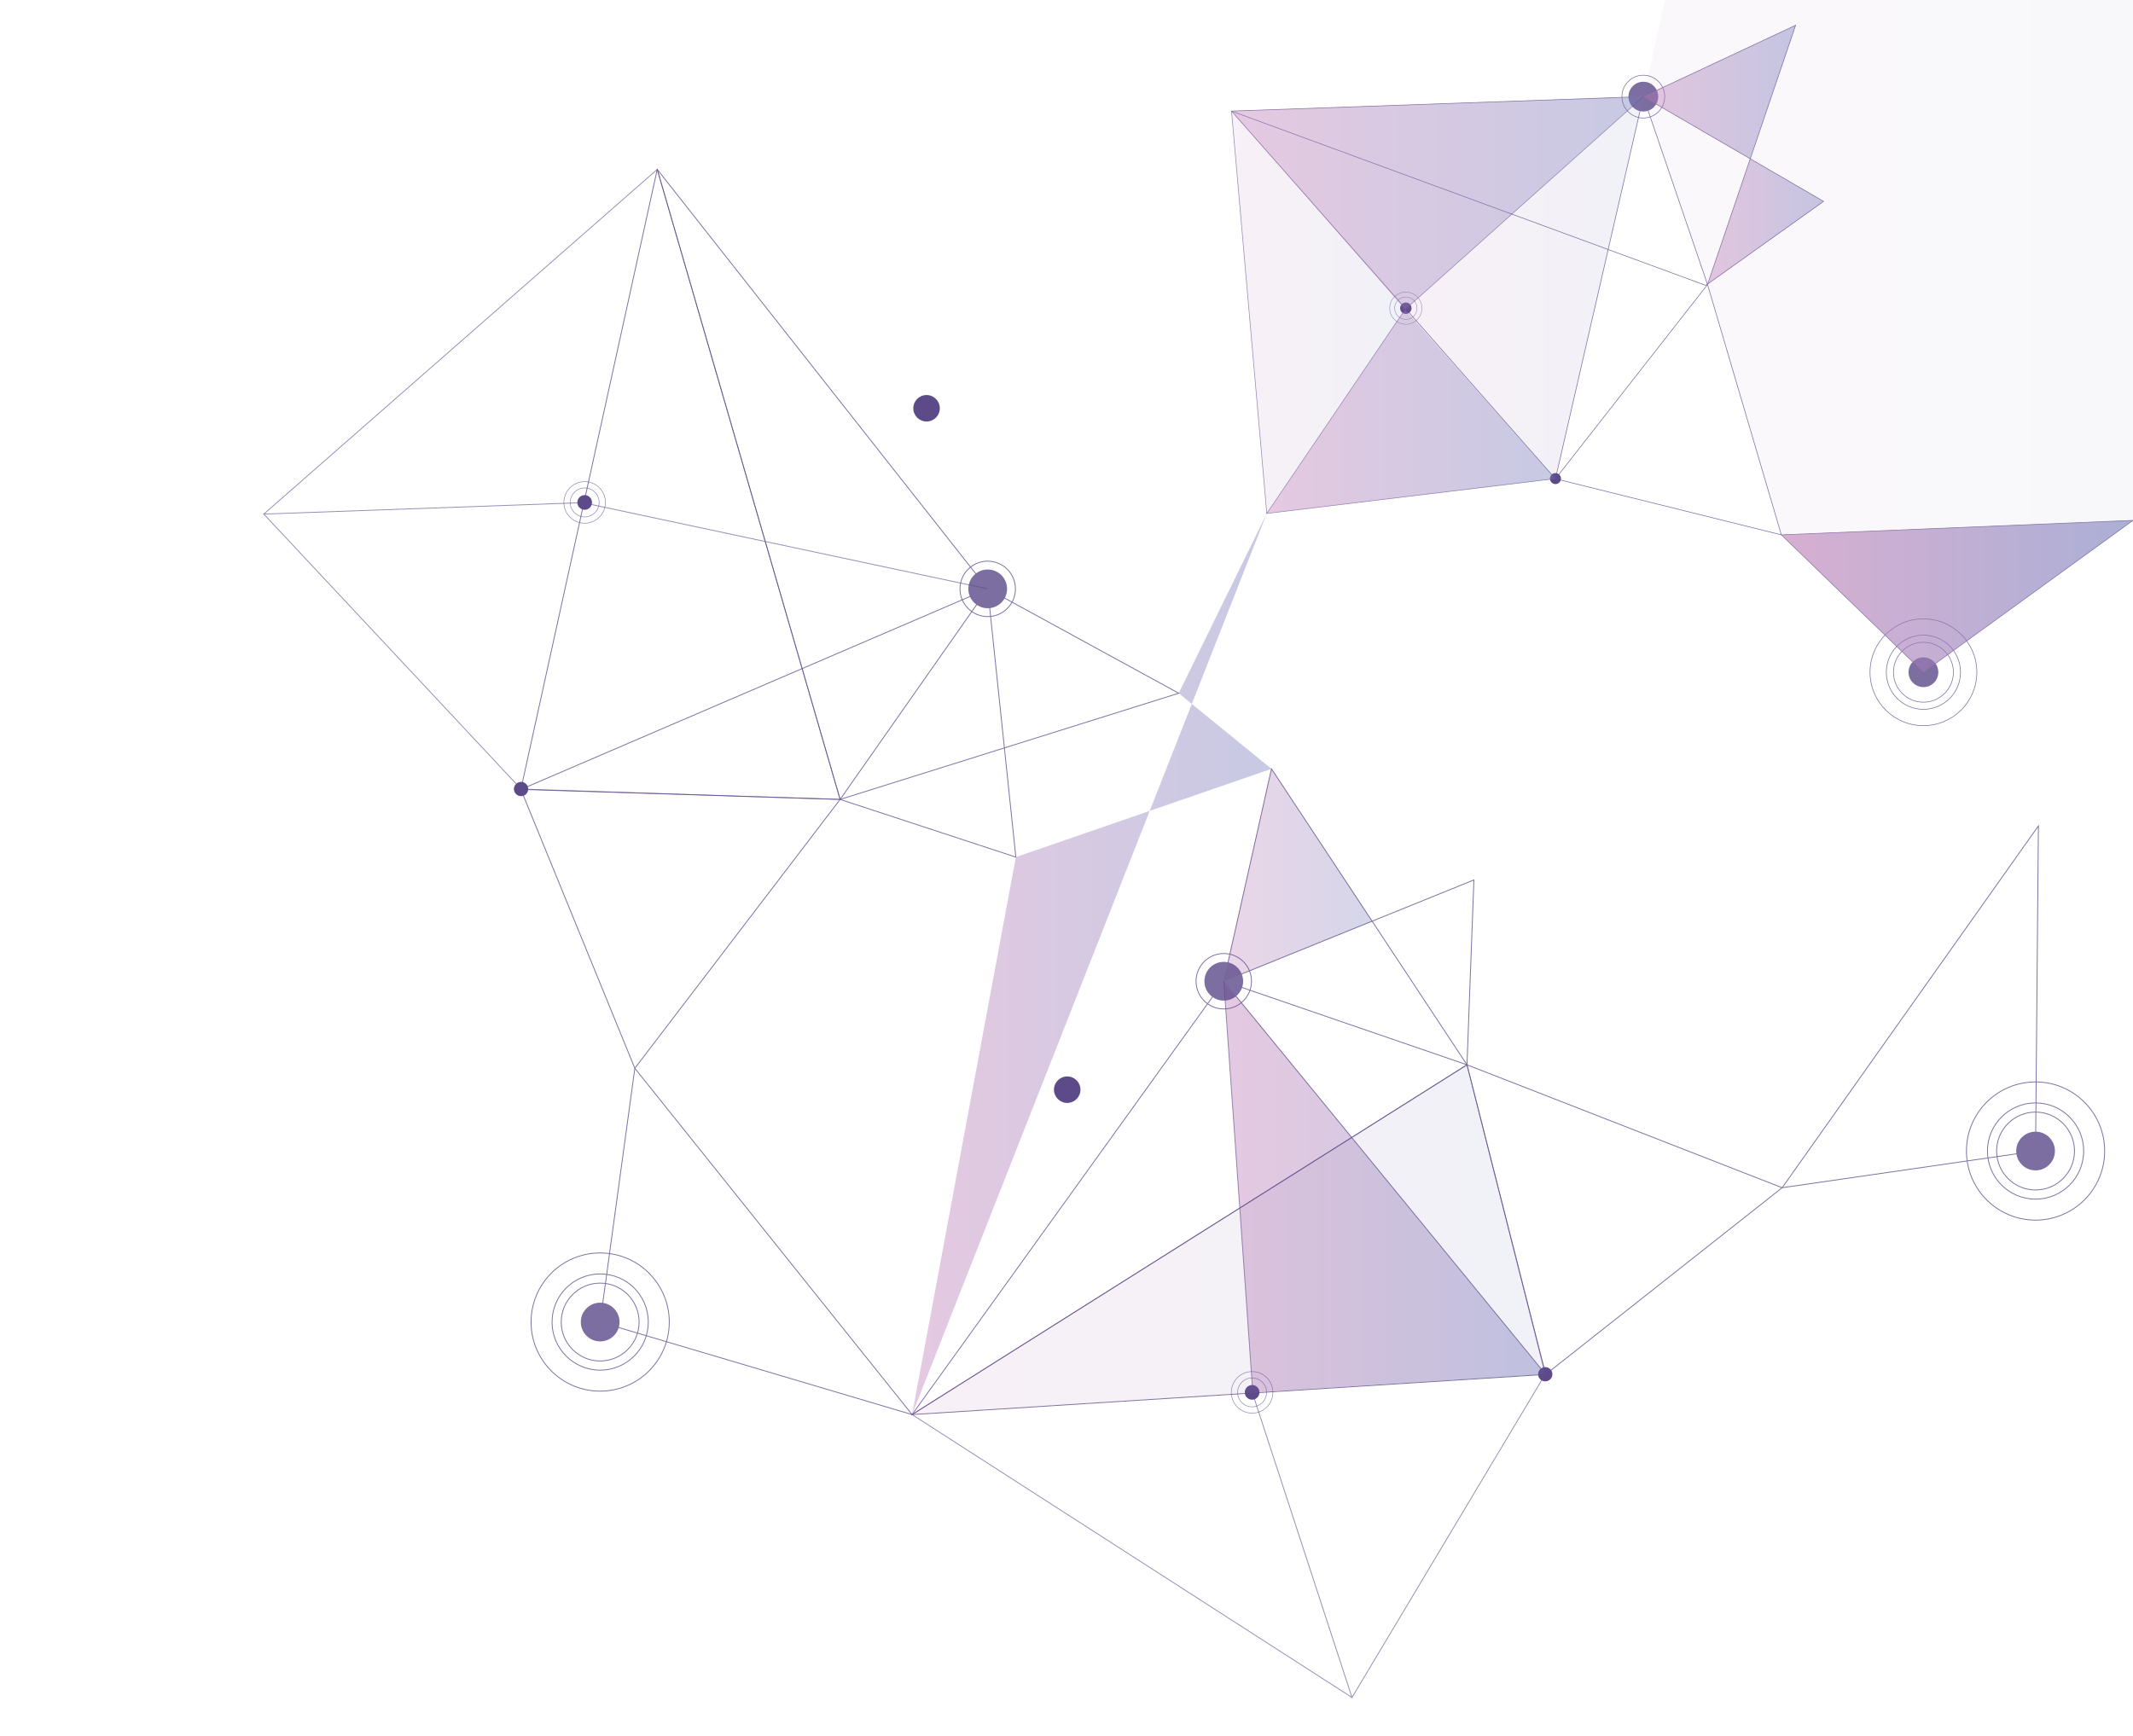 <?xml version="1.0" encoding="utf-8"?>
<!-- Generator: Adobe Illustrator 23.0.3, SVG Export Plug-In . SVG Version: 6.00 Build 0)  -->
<svg version="1.1" id="レイヤー_1" xmlns="http://www.w3.org/2000/svg" xmlns:xlink="http://www.w3.org/1999/xlink" x="0px"
	 y="0px" viewBox="0 0 1046.3 851.8" style="enable-background:new 0 0 1046.3 851.8;" xml:space="preserve">
<style type="text/css">
	.st0{opacity:0.3;fill:url(#SVGID_1_);enable-background:new    ;}
	.st1{opacity:0.4;fill:url(#SVGID_2_);enable-background:new    ;}
	.st2{opacity:5.000000e-02;fill:url(#SVGID_3_);enable-background:new    ;}
	.st3{fill:#5D4A89;}
	.st4{opacity:0.8;}
	.st5{fill:none;stroke:#5D4A89;stroke-width:0.318;stroke-miterlimit:10;}
	.st6{fill:none;}
	.st7{opacity:0.64;fill:none;stroke:#5D4A89;stroke-width:0.318;stroke-miterlimit:10;enable-background:new    ;}
	.st8{opacity:0.64;fill:none;stroke:#5D4A89;stroke-width:0.238;stroke-miterlimit:10;enable-background:new    ;}
	.st9{fill:none;stroke:#5D4A89;stroke-width:0.412;stroke-miterlimit:10;}
	.st10{opacity:0.64;fill:none;stroke:#5D4A89;stroke-width:0.412;stroke-miterlimit:10;enable-background:new    ;}
	.st11{opacity:0.64;fill:none;stroke:#5D4A89;stroke-width:0.308;stroke-miterlimit:10;enable-background:new    ;}
	.st12{opacity:0.1;fill:url(#SVGID_4_);enable-background:new    ;}
	.st13{opacity:0.1;fill:url(#SVGID_5_);enable-background:new    ;}
	.st14{opacity:0.4;fill:url(#SVGID_6_);enable-background:new    ;}
	.st15{opacity:0.4;fill:url(#SVGID_7_);enable-background:new    ;}
	.st16{opacity:0.4;fill:url(#SVGID_8_);enable-background:new    ;}
	.st17{opacity:0.4;fill:url(#SVGID_9_);enable-background:new    ;}
	.st18{opacity:0.6;fill:url(#SVGID_10_);enable-background:new    ;}
	.st19{opacity:0.1;fill:url(#SVGID_11_);enable-background:new    ;}
	.st20{opacity:0.4;fill:url(#SVGID_12_);enable-background:new    ;}
</style>
<g id="deails">
	
		<linearGradient id="SVGID_1_" gradientUnits="userSpaceOnUse" x1="600.3" y1="422.7" x2="673.1" y2="422.7" gradientTransform="matrix(1 0 0 -1 0 852)">
		<stop  offset="0" style="stop-color:#BC79B3"/>
		<stop  offset="1" style="stop-color:#7379BA"/>
	</linearGradient>
	<polygon class="st0" points="623.7,377.2 600.3,481.4 673.1,451.9 	"/>
	
		<linearGradient id="SVGID_2_" gradientUnits="userSpaceOnUse" x1="600.3" y1="269.75" x2="758" y2="269.75" gradientTransform="matrix(1 0 0 -1 0 852)">
		<stop  offset="0" style="stop-color:#BC79B3"/>
		<stop  offset="1" style="stop-color:#7379BA"/>
	</linearGradient>
	<polygon class="st1" points="758,674.2 600.3,481.4 614.5,683.1 	"/>
	
		<linearGradient id="SVGID_3_" gradientUnits="userSpaceOnUse" x1="806.1" y1="720.8" x2="1046.3" y2="720.8" gradientTransform="matrix(1 0 0 -1 0 852)">
		<stop  offset="0" style="stop-color:#BC79B3"/>
		<stop  offset="1" style="stop-color:#7379BA"/>
	</linearGradient>
	<polygon class="st2" points="806.1,47.4 837.6,139.6 873.8,262.4 1046.3,255.3 1046.3,0 816.7,0 	"/>
	<g>
		<circle class="st3" cx="763" cy="234.8" r="2.7"/>
		<g>
			<g class="st4">
				<circle class="st3" cx="943.5" cy="329.8" r="7.3"/>
				<circle class="st5" cx="943.5" cy="329.8" r="18.2"/>
				<circle class="st5" cx="943.5" cy="329.8" r="26.2"/>
				<circle class="st5" cx="943.5" cy="329.8" r="14.7"/>
				<circle class="st3" cx="806.1" cy="47.4" r="7.3"/>
				<circle class="st5" cx="806.1" cy="47.4" r="10.5"/>
				<polyline class="st5" points="837.6,139.6 880.8,12.4 806.1,47.4 604.1,54.5 763,234.9 837.6,139.6 873.8,262.4 1046.3,255.3 
					943.5,329.8 873.8,262.4 763,234.9 806.1,47.4 837.6,139.6 				"/>
				<polyline class="st5" points="604.1,54.5 836.7,140 894.5,98.8 806.1,47.4 				"/>
				
					<rect x="648.2" y="40.5" transform="matrix(0.796 -0.605 0.605 0.796 8.172 550.997)" class="st6" width="346.2" height="445.7"/>
			</g>
			<polyline class="st7" points="806.1,47.4 689.2,151.9 621.4,251.9 763,234.8 			"/>
			<line class="st7" x1="604.1" y1="54.5" x2="621.4" y2="251.9"/>
		</g>
		<circle class="st8" cx="689.6" cy="151.2" r="5.5"/>
		<circle class="st8" cx="689.6" cy="151.2" r="7.9"/>
		<circle class="st3" cx="689.6" cy="151.2" r="2.8"/>
	</g>
	<g>
		<circle class="st3" cx="523.5" cy="534.6" r="6.5"/>
		<circle class="st3" cx="758" cy="674.2" r="3.5"/>
		<g>
			<g class="st4">
				<circle class="st3" cx="998.5" cy="564.7" r="9.5"/>
				<circle class="st9" cx="998.5" cy="564.7" r="23.6"/>
				<circle class="st9" cx="998.5" cy="564.7" r="33.9"/>
				<circle class="st9" cx="998.5" cy="564.7" r="19.1"/>
				<circle class="st3" cx="600.3" cy="481.4" r="9.5"/>
				<circle class="st9" cx="600.3" cy="481.4" r="13.6"/>
				<polyline class="st9" points="719.6,522.4 623.7,377.2 600.3,481.4 447.4,694 758.2,674.3 719.6,522.4 874.2,582.7 999.9,405.2 
					998.5,564.7 874.2,582.7 758.2,674.3 600.3,481.4 719.6,522.4 				"/>
				<polyline class="st9" points="447.4,694 719.6,522.4 723,431.7 600.3,481.4 				"/>
				
					<rect x="609.3" y="348.4" transform="matrix(8.822754e-03 -1 1 8.822754e-03 189.079 1465.004)" class="st6" width="448.4" height="577.4"/>
			</g>
			<polyline class="st10" points="663.2,832.8 447.4,694 719.6,522.4 758,674.2 663.2,832.8 614.6,684.1 600.3,481.4 			"/>
		</g>
		<circle class="st11" cx="614.2" cy="683.1" r="7.1"/>
		<circle class="st11" cx="614.2" cy="683.1" r="10.2"/>
		<circle class="st3" cx="614.2" cy="683.1" r="3.6"/>
	</g>
	<g>
		<circle class="st3" cx="454.5" cy="200.3" r="6.5"/>
		<circle class="st3" cx="255.6" cy="387.1" r="3.5"/>
		<g>
			<g class="st4">
				<circle class="st3" cx="294.4" cy="648.6" r="9.5"/>
				<circle class="st9" cx="294.4" cy="648.6" r="23.6"/>
				<circle class="st9" cx="294.4" cy="648.6" r="33.9"/>
				<circle class="st9" cx="294.4" cy="648.6" r="19.1"/>
				<circle class="st3" cx="484.5" cy="288.9" r="9.5"/>
				<circle class="st9" cx="484.5" cy="288.9" r="13.6"/>
				<polyline class="st9" points="412.1,392.2 578.2,340.1 484.5,288.9 322.4,83.1 255.5,387.3 412.1,392.2 311.4,524.1 447.4,694 
					294.4,648.6 311.4,524.1 255.5,387.3 484.5,288.9 412.1,392.2 				"/>
				<polyline class="st9" points="322.4,83.1 412.1,392.2 498.3,420.5 484.5,288.9 				"/>
				
					<rect x="-18.3" y="245.8" transform="matrix(0.285 -0.959 0.959 0.285 -257.149 595.394)" class="st6" width="577.4" height="448.4"/>
			</g>
			<polyline class="st10" points="129.4,252.2 322.4,83.1 412.1,392.2 255.6,387.1 129.4,252.2 285.8,246.6 484.5,288.9 			"/>
		</g>
		<circle class="st11" cx="286.8" cy="246.5" r="7.1"/>
		<circle class="st11" cx="286.8" cy="246.5" r="10.2"/>
		<circle class="st3" cx="286.8" cy="246.5" r="3.6"/>
	</g>
	
		<linearGradient id="SVGID_4_" gradientUnits="userSpaceOnUse" x1="604.1" y1="698.8" x2="689.2" y2="698.8" gradientTransform="matrix(1 0 0 -1 0 852)">
		<stop  offset="0" style="stop-color:#BC79B3"/>
		<stop  offset="1" style="stop-color:#7379BA"/>
	</linearGradient>
	<polygon class="st12" points="604.1,54.5 621.4,251.9 689.2,151.9 	"/>
	
		<linearGradient id="SVGID_5_" gradientUnits="userSpaceOnUse" x1="689.2" y1="710.85" x2="806.1" y2="710.85" gradientTransform="matrix(1 0 0 -1 0 852)">
		<stop  offset="0" style="stop-color:#BC79B3"/>
		<stop  offset="1" style="stop-color:#7379BA"/>
	</linearGradient>
	<polygon class="st13" points="763,234.9 689.2,151.9 806.1,47.4 	"/>
	
		<linearGradient id="SVGID_6_" gradientUnits="userSpaceOnUse" x1="604.1" y1="752.35" x2="806.1" y2="752.35" gradientTransform="matrix(1 0 0 -1 0 852)">
		<stop  offset="0" style="stop-color:#BC79B3"/>
		<stop  offset="1" style="stop-color:#7379BA"/>
	</linearGradient>
	<polygon class="st14" points="689.2,151.9 806.1,47.4 604.1,54.5 	"/>
	
		<linearGradient id="SVGID_7_" gradientUnits="userSpaceOnUse" x1="621.4" y1="650.1" x2="763" y2="650.1" gradientTransform="matrix(1 0 0 -1 0 852)">
		<stop  offset="0" style="stop-color:#BC79B3"/>
		<stop  offset="1" style="stop-color:#7379BA"/>
	</linearGradient>
	<polygon class="st15" points="689.2,151.9 763,234.9 621.4,251.9 	"/>
	
		<linearGradient id="SVGID_8_" gradientUnits="userSpaceOnUse" x1="837.6" y1="743.25" x2="894.5" y2="743.25" gradientTransform="matrix(1 0 0 -1 0 852)">
		<stop  offset="0" style="stop-color:#BC79B3"/>
		<stop  offset="1" style="stop-color:#7379BA"/>
	</linearGradient>
	<polygon class="st16" points="837.6,139.6 894.5,98.8 858.5,77.9 	"/>
	
		<linearGradient id="SVGID_9_" gradientUnits="userSpaceOnUse" x1="806.1" y1="806.85" x2="880.8" y2="806.85" gradientTransform="matrix(1 0 0 -1 0 852)">
		<stop  offset="0" style="stop-color:#BC79B3"/>
		<stop  offset="1" style="stop-color:#7379BA"/>
	</linearGradient>
	<polygon class="st17" points="858.5,77.9 880.8,12.4 806.1,47.4 	"/>
	
		<linearGradient id="SVGID_10_" gradientUnits="userSpaceOnUse" x1="873.8" y1="559.45" x2="1046.3" y2="559.45" gradientTransform="matrix(1 0 0 -1 0 852)">
		<stop  offset="0" style="stop-color:#BC79B3"/>
		<stop  offset="1" style="stop-color:#7379BA"/>
	</linearGradient>
	<polygon class="st18" points="873.8,262.4 943.5,329.8 1046.3,255.3 	"/>
	
		<linearGradient id="SVGID_11_" gradientUnits="userSpaceOnUse" x1="447.4" y1="243.8" x2="758" y2="243.8" gradientTransform="matrix(1 0 0 -1 0 852)">
		<stop  offset="0" style="stop-color:#BC79B3"/>
		<stop  offset="1" style="stop-color:#7379BA"/>
	</linearGradient>
	<polygon class="st19" points="447.4,694 758,674.2 719.6,522.4 	"/>
	
		<linearGradient id="SVGID_12_" gradientUnits="userSpaceOnUse" x1="447.4" y1="379.05" x2="623.7" y2="379.05" gradientTransform="matrix(1 0 0 -1 0 852)">
		<stop  offset="0" style="stop-color:#BC79B3"/>
		<stop  offset="1" style="stop-color:#7379BA"/>
	</linearGradient>
	<polyline class="st20" points="621.4,251.9 578.2,340.1 623.7,377.2 498.3,420.5 447.4,694 	"/>
</g>
<g id="FORM">
</g>
</svg>
